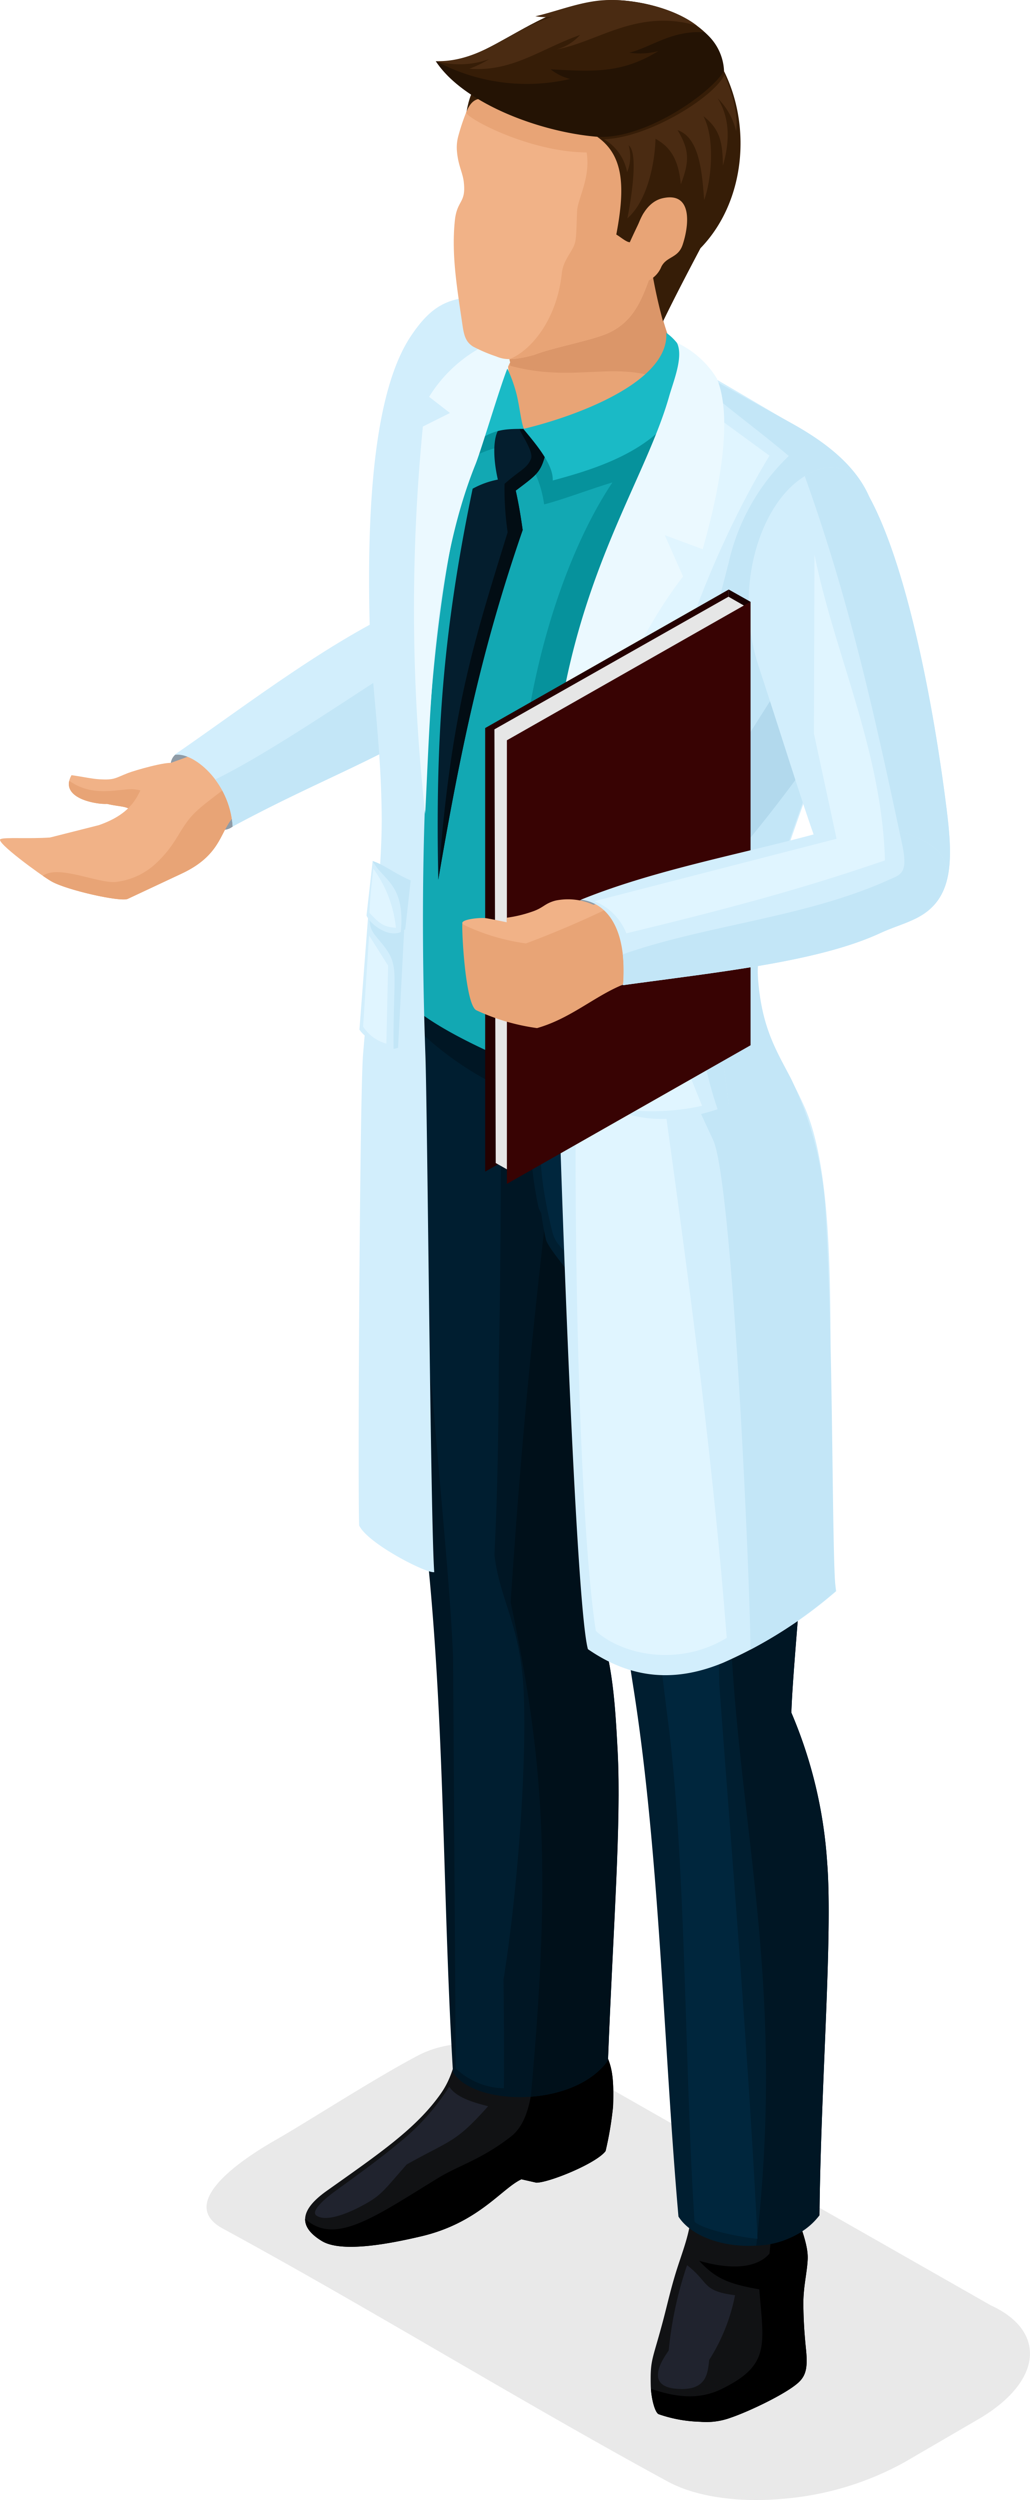 <svg xmlns="http://www.w3.org/2000/svg" width="118.915" height="288.487" viewBox="0 0 118.915 288.487"><g data-name="Group 7786" fill-rule="evenodd"><path data-name="Path 15896" d="M114.377 266.019l-48-27.336c-5.232-2.391-12.721-4.293-18.052-1.519-4.857 2.528-12.859 7.7-16.4 9.719-2.687 1.533-12.016 7.121-6.206 10.281 17.092 9.294 34.008 19.747 51.363 29.188 3.283 1.786 8.085 2.431 13.126 2.012a34.759 34.759 0 0 0 14.215-4.233q4.326-2.517 8.512-4.955c3.764-2.191 5.761-4.784 5.958-7.18.2-2.342-1.305-4.511-4.516-5.977z" fill="#231f20" opacity=".1" style="mix-blend-mode:multiply;isolation:isolate"/><g data-name="Group 7771"><g data-name="Group 7770"><path data-name="Path 15897" d="M53.469 234.502c-.974 3.423-1.219 5.19-2.642 7.183-2.834 3.973-7.016 6.811-13.1 11.126-2.9 2.053-3.509 4-.576 5.788 2.309 1.41 7.959.29 11.487-.54 6.622-1.558 9.3-5.543 11.564-6.579l1.714.388c1.4.025 6.922-2.2 8-3.644a39.487 39.487 0 0 0 .863-5.132c.205-5.6-.674-5.033-2.173-9.417-5.097.369-10.033.654-15.137.827z" fill="#111214"/><path data-name="Path 15898" d="M35.23 256.034c-.03.885.569 1.742 1.919 2.565 2.31 1.41 7.959.29 11.488-.54 6.621-1.558 9.3-5.543 11.563-6.579l1.714.388c1.4.025 6.922-2.2 8-3.644a39.487 39.487 0 0 0 .863-5.132c.205-5.6-.674-5.033-2.173-9.417-2.255.163-4.478.31-6.7.438-.4 3.689.137 10.054-2.9 12.422-3.4 2.648-6.045 3.354-8.314 4.733-7.226 4.394-12.001 7.965-15.46 4.766z"/><path data-name="Path 15899" d="M51.863 240.795c.722 1.066 2.142 1.667 4.49 2.252-3.787 4.269-4.32 3.87-9.407 6.728-2.563 2.928-2.919 3.484-4.555 4.429-1.953 1.128-4.71 2.287-5.87 1.453-.5-.358.173-1.36 2.324-2.919 2.439-1.768 4.922-3.559 7.169-5.428a26.455 26.455 0 0 0 5.849-6.515z" fill="#20232e"/></g><path data-name="Path 15900" d="M72.428 140.868a81.76 81.76 0 0 0 .723-13.079c-4.127-1.651-8.464-3.212-12.647-5.042l.3-.252c-4.434-2.081-8.255-5.314-13.369-8.248-2.14 6.737-2.933 9.753-2.77 15.233a168.4 168.4 0 0 0 2.4 21.666c.748 11.1 1.745 22.68 2.464 30.259 1.836 19.335 1.611 38.409 2.768 57.712 2.4 3.931 13.955 4.173 17.9-1.355.59-15.269 1.546-27.325 1.114-35.68-.36-6.955-.69-10.962-2.94-17.143 1.496-10.288 3.512-29.222 4.057-44.071z" fill="#001624"/><path data-name="Path 15901" d="M91.707 254.79c.847 2.473 1.621 4.389 1.541 5.945-.081 1.611-.521 3.177-.5 5.214.018 1.747.108 3.232.31 5.21.206 2.022 0 2.979-.892 3.787-1.442 1.313-5.738 3.344-7.775 4.034a8.168 8.168 0 0 1-3.563.48 15.885 15.885 0 0 1-4.777-.871c-.44-.166-.89-1.871-.922-3.351-.067-3.1.214-2.834 1.5-7.742.438-1.677.792-3.276 1.393-5.235.751-2.438 1.684-4.585 1.779-6.986l9.07-.353z" fill="#111214"/><path data-name="Path 15902" d="M91.707 254.79c.847 2.473 1.621 4.389 1.541 5.945-.081 1.611-.521 3.177-.5 5.214.018 1.747.108 3.232.31 5.21.206 2.022 0 2.979-.892 3.787-1.442 1.313-5.738 3.344-7.775 4.034a8.168 8.168 0 0 1-3.563.48 15.885 15.885 0 0 1-4.777-.871c-.4-.15-.805-1.562-.9-2.926h.024c2.772.945 5.462 1.323 8.124.022 5.621-2.745 4.89-5.026 4.361-11.505-3.656-.644-5.094-1.3-6.949-3.3 3.117.916 6.469 1.08 8.127-.824l.516-5.156z"/><path data-name="Path 15903" d="M58.954 184.88c3.791 17.913 4.751 30.553 2.33 57.071 3.488-.258 7.043-1.582 8.906-4.189.59-15.269 1.547-27.325 1.114-35.68-.36-6.955-.69-10.962-2.94-17.143 1.928-13.227 4.711-40.75 4.122-55.5l-7.917-3.167c-2.397 21.826-3.915 33.083-5.615 58.608z" fill="#00101a"/><path data-name="Path 15904" d="M67.154 148.729c1.462 14.876 4.325 35.553 5.987 46.112 3.021 19.185 3.493 41.68 5.189 60.943 2.622 4.1 12.5 4.945 16.279-.156.164-15.28 1.551-32.387.886-40.727a52.723 52.723 0 0 0-4.131-17.27c.38-11.908 6.594-60.829-1.614-70.429a7.234 7.234 0 0 0-1.544-2.173l-11.958-.934-14.184-1.65a41.111 41.111 0 0 0 .1 16.843 2.648 2.648 0 0 0 .319.7c.135 1 .314 2.015.543 3.028.212.924 2.483 3.522 4.128 5.713z" fill="#001e30"/><path data-name="Path 15905" d="M80.134 138.904c1.628 3.77 2.886 10.094 2.961 16.416.205 9.055.878 30.463 1.738 40.654 1.686 19.978 5.492 36.628 2.477 63.156a9.724 9.724 0 0 0 7.3-3.5c.164-15.28 1.551-32.387.886-40.727a52.717 52.717 0 0 0-4.131-17.27c.388-12.145 6.845-62.788-2.117-70.957l-13.658-.935c1.757 5.071 2.312 7.992 4.544 13.163z" fill="#001624"/><path data-name="Path 15906" d="M79.325 261.385c2.624 2.069 1.705 2.975 5.535 3.474a21.5 21.5 0 0 1-2.984 7.466c-.155 1.443-.271 3.337-3.082 3.355-5.248.034-1.607-4.3-1.589-4.461a43.422 43.422 0 0 1 2.12-9.834z" fill="#20232e"/><path data-name="Path 15907" d="M47.946 118.529a37.048 37.048 0 0 0 9.883 6.942c.015 6.772.01 19.314-.243 31.851-.027 7.414-.147 14.965-.467 21.25q-.018.458-.03.917c.63 5.218 3.076 8.163 3.383 16 .342 8.739-.792 23.378-2.34 32.939.051 4.2.078 8.378.043 12.549a8.224 8.224 0 0 1-5.556-2.3l-.311-47.484c-.3-7.566-1.464-18.893-2.4-30.544-1.983-13.911-3.907-30.059-1.962-42.12z" fill="#001e30"/><path data-name="Path 15908" d="M75.096 128.565l.035.01a234.068 234.068 0 0 0 6.4 22.551c1.744 15.1 1.3 31.586 1.51 43.233 1.572 21.306 3.353 42.655 4.416 63.988-1.939-.168-6.239-1.034-7.27-1.969-1.163-17.372-.957-41.869-3.121-58.2-.442-3.333-3.659-31.646-7.539-47.69-1.3-5.375-5.017-5.275-5.77-8.365-1.633-6.706-1.667-10.47-1-17.752 4.083 1.534 8.147 2.998 12.339 4.194z" fill="#00263d"/></g><g data-name="Group 7772"><path data-name="Path 15909" d="M27.054 95.218l-.707-2.262-.677-4.68c-2.273-1.369-3.987-1.827-4.953-1.436-.078.033-.173.046-.244.085-3.09 1.708 3.613 11.206 6.581 8.293z" fill="#8f9ba6"/><path data-name="Path 15910" d="M8.254 89.451c-1.491 2.661 2.856 3.4 4.117 3.318 1.74.426 2.543.11 3.41 1.366.973 1.409 4.319-5.99 4.208-6.072-.754-.226-4.435.837-5.224 1.146-1.469.573-1.532.818-3.273.717-.902-.053-1.787-.273-3.238-.475z" fill="#f1b287"/><path data-name="Path 15911" d="M7.992 90.098c-.5 2.134 3.225 2.743 4.378 2.671 1.74.426 2.543.11 3.41 1.366.6.865 3.671-2.827-.551-3.072-1.862.022-4.575.927-7.237-.965z" fill="#e8a476"/><path data-name="Path 15912" d="M32.62 91.638c-2.039.839-3.454 1.3-4.558 1.836-2.918 1.413-1.627 4.776-7.078 7.331l-6.24 2.925c-.816.382-7.09-1.018-8.843-2.043-1.245-.728-6.451-4.528-5.853-4.852.447-.243 3.188-.019 5.725-.191l5.655-1.43c5.36-1.878 4.378-4.963 6.276-6.2 2.473-1.608 5.034-1.247 9-4.918l4.746 1.69-.13 5.331z" fill="#f1b287"/><path data-name="Path 15913" d="M32.62 91.638c-2.039.839-3.454 1.3-4.558 1.836-2.918 1.413-1.627 4.776-7.078 7.331l-6.24 2.925c-.816.382-7.09-1.018-8.843-2.043a18.31 18.31 0 0 1-.951-.619c1.823-1.379 6.694 1.06 8.624.679a8.13 8.13 0 0 0 4.522-2.2c2.168-2.064 2.511-3.562 3.87-5.19.961-1.152 2.559-2.238 5.1-4.209l-1.172-5.576q.395-.223.814-.47l4.746 1.69-.13 5.331z" fill="#e8a476"/><path data-name="Path 15914" d="M54.028 81.223c-10.223 6.532-16.475 8.4-27.164 14.148-.323-5.174-4.61-8.691-6.746-8.254 8.6-5.911 18.712-13.836 28.457-17.876z" fill="#d2eefc"/><path data-name="Path 15915" d="M54.028 81.223c-10.223 6.532-16.475 8.4-27.164 14.148a10.1 10.1 0 0 0-2.014-5.423c5.011-2.454 11.563-6.785 18.4-11.244 1.147-.932-.364-4.773-.5-6.663z" fill="#c3e6f7"/></g><g data-name="Group 7774"><path data-name="Path 15916" d="M79.518 44.431c.423 4.965-13.173 11.467-18.353 8.926-.546-.268-.832-1.416-1.169-1.878.316-1.272-.114-1.815-.229-3.109a15.885 15.885 0 0 0-.757-4.148c-.617-1.68-.287-5.164-1.357-9.1l15.5-6.758 3.32-1.76c-1.588 7.742.167 11.341 3.045 17.827z" fill="#e8a476"/><path data-name="Path 15917" d="M79.518 44.431a2.27 2.27 0 0 1-.068.835c-7.349-4.627-11.925-.751-20.543-3.054a56.768 56.768 0 0 0-1.254-7.087l15.5-6.758 3.32-1.76c-1.588 7.739.166 11.338 3.045 17.824z" fill="#db9669"/><g data-name="Group 7773"><path data-name="Path 15918" d="M45.954 113.89a2.185 2.185 0 0 0 .39.943c4.386 6.111 31.9 15.322 37.653 14.844-4.569-39.726 37.035-73.544-7.541-86.639l-12.824 7.059-4.589-.823-.588-5.648c-6.207 6.171-9.077 14.348-10.181 25.719-1.442 14.88 1.68 28.225-2.32 44.545z" fill="#12a8b3"/><path data-name="Path 15919" d="M66.213 125.29c7.627 2.712 15.092 4.612 17.788 4.389-4.569-39.726 37.035-73.544-7.541-86.639l-12.824 7.059-4.589-.823-.588-5.648a29.973 29.973 0 0 0-6.389 9.412l.368.4c3.347-1.06 5.1-2.417 6.831-1.654 1.422.629 3.05 2.868 3.552 6.42 2.022-.506 5.878-1.957 7.882-2.53-7.429 11.079-14.358 34.89-9.158 59.755.645 3.095 3.275 6.669 4.668 9.859z" fill="#06929c"/><path data-name="Path 15920" d="M63.224 51.397c-.741 3.1-.862 3.085-3.68 5.218.348 1.574.573 2.933.8 4.545-4.6 13.329-7.048 24.607-9.745 40.359-.327-16.115.474-28.348 3.968-45.125a9.882 9.882 0 0 1 2.91-1.051c-.772-3.417-.341-5.621.36-6.035 2.526-.093 3.578.206 5.387 2.089z" fill="#041e2e"/><path data-name="Path 15921" d="M63.224 51.397c-.741 3.1-.862 3.085-3.68 5.218.348 1.574.573 2.933.8 4.545-4.6 13.329-7.048 24.607-9.745 40.359 1.43-19.209 3.955-26.976 8.01-40.1a34.853 34.853 0 0 1-.359-5.586c1.806-1.6 2.582-1.759 3.044-2.858.41-.975-1.607-3.439-1.278-3.634 1.261.367 1.399.173 3.208 2.056z" fill="#020d14"/><path data-name="Path 15922" d="M60.479 49.49c-.315-.8-.477-2.463-.817-3.907a16.95 16.95 0 0 0-1.077-3.039c-1.764.224-2.535 5.55-4.033 8.7 2.319-1.617 3.326-1.759 5.927-1.754z" fill="#1abac6"/><path data-name="Path 15923" d="M76.922 38.402c.354 5.7-10.462 9.658-16.5 11.094 1.515 1.828 3.471 4.127 3.394 5.953 4.352-1.191 11.735-3.238 14.726-8.8a6.11 6.11 0 0 0-1.62-8.247z" fill="#1abac6"/></g></g><g data-name="Group 7779"><path data-name="Path 15924" d="M56.472 34.299c-4.488-.219-6.582.827-9.025 4.467-4.4 6.553-5.082 20.5-4.773 33.076.176 7.123 1.3 13.385 1.392 22.235.071 7.135-1.364 17.916-2.153 27.624-.384 4.727-.617 50.654-.447 54.33.963 2.076 7.769 5.562 8.667 5.387-.414-5.3-.783-52.977-1.021-59.7-.753-21.278-.208-47.519 4.318-64.972 1.132-4.366 1.766-9.354 4.217-13.19.414-.628.815-1.235 1.191-1.82a50.742 50.742 0 0 0-1.185-6.615l1.151-.5a20.026 20.026 0 0 0-2.332-.322z" fill="#d2eefc"/><path data-name="Path 15925" d="M91.362 48.829c-2.45-1.358-7.444-4.417-12.828-7.425 4.533 5.432-6.417 18.494-11.5 34.78-1.727 5.536-2.849 13.608-3.119 21.645-.262 7.756 2.2 86.2 3.962 92.478 5.13 3.542 10.2 3.794 15.593 1.574a51.681 51.681 0 0 0 13.076-8.27c-2.056-14.613 1.51-44.254-3.66-55.87-2.507-5.632-5.131-7.992-5.391-15.072-.371-10.151 13.868-37.205 13.736-51.211-.059-6.218-5.292-10.09-9.869-12.629z" fill="#d2eefc"/><path data-name="Path 15926" d="M91.362 48.829l-12.473-6.917c1.862 2.985 6.825 6.187 12.177 10.705a24.472 24.472 0 0 0-6.915 12.209c-2.817 11.138-7.124 25.8-7.864 35.982-1.177 16.209 2.7 23.51 6.042 30.737 2.266 4.9 4.285 51.222 4.315 58.812a52.561 52.561 0 0 0 9.843-6.745c-.466-4.4-.247-28.168-1.141-43.055a40.407 40.407 0 0 0-4.043-16.129c-1.758-3.36-3.409-5.958-3.807-11.759-.695-10.134 13.868-37.205 13.736-51.211-.06-6.218-5.293-10.09-9.87-12.629z" fill="#c3e6f7"/><path data-name="Path 15927" d="M76.287 100.808a75.576 75.576 0 0 0-.2 7.1c6.865-6.254 13.312-14.254 19.33-22.914 3.083-8.671 5.873-17.37 5.815-23.536z" fill="#b2d9ed"/><path data-name="Path 15928" d="M58.054 38.975a16.23 16.23 0 0 0-8.512 6.816l2.406 1.865-3.128 1.564a216.551 216.551 0 0 0 .271 44.7c.637-12.441.84-28.008 5.8-40.326.78-1.939 3.4-10.907 4.006-11.759-.476-1.971-.243-.808-.843-2.86z" fill="#ebf9ff"/><path data-name="Path 15929" d="M81.225 47.017l7.611 5.565c-6.3 10.378-14.752 29.865-14.985 49.557-.112 9.494 7.092 48.546 10.052 86.867-5.625 3.4-12.135 1.923-15.111-.8-3-19.3-3.45-94.8.6-110.135 3.48-13.142 9.462-22.66 11.833-31.054z" fill="#e0f5ff"/><g data-name="Group 7775"><path data-name="Path 15930" d="M82.214 112.838c-6.129-.209-7.815-.218-13.119.735l2.443 14.656c3.433 1.455 8.307 1.058 12.61-.723z" fill="#d2eefc"/><path data-name="Path 15931" d="M82.214 112.838c-6.129-.209-7.815-.218-13.119.735.762 4.37.4 4.328 5.081 4.608 8.365.5 5.788 1.426 8.672 9.815.127.369.871-.313 1.3-.49z" fill="#c3e6f7"/><path data-name="Path 15932" d="M81.765 110.971c-6.168-.189-8.918-.666-13.494-.683l1.18 5.833c1.562.814 9.765 1.785 13.389.07z" fill="#d2eefc"/><path data-name="Path 15933" d="M81.765 110.971c-6.168-.189-8.918-.666-13.494-.683 4.458 1.654 11.978 1.2 13.291 6.358a7.562 7.562 0 0 0 1.278-.455z" fill="#c3e6f7"/><path data-name="Path 15934" d="M70.218 118.679l7.721 1.248 3.119 7.677a26.6 26.6 0 0 1-8.567.479z" fill="#e0f5ff"/><path data-name="Path 15935" d="M68.936 111.059c3.6 1.1 8.663 2.63 10.786 5.315a27.208 27.208 0 0 1-9.455-.621 21.4 21.4 0 0 1-1.331-4.694z" fill="#e0f5ff"/></g><g data-name="Group 7778"><g data-name="Group 7776"><path data-name="Path 15936" d="M46.754 105.485c-1.815-1.98-2.319-2.476-4-3.041l-1.259 16.367c.843 1.33 3.617 2.433 4.46 2.093z" fill="#d2eefc"/><path data-name="Path 15937" d="M46.754 105.485c-1.815-1.98-2.319-2.476-4-3.041-.181 4.648-.285 4.5 1.09 6.135 2.457 2.919 1.517 3.116 1.595 12.448a1.742 1.742 0 0 0 .516-.123z" fill="#c3e6f7"/><path data-name="Path 15938" d="M42.613 107.943l2.194 3.491-.2 9a4.7 4.7 0 0 1-2.685-1.971z" fill="#e0f5ff"/></g><g data-name="Group 7777"><path data-name="Path 15939" d="M47.415 101.598c-2.031-.894-2.862-1.707-4.391-2.24l-.71 6.282c.369 1.033 2.935 2.98 4.474 1.581z" fill="#d2eefc"/><path data-name="Path 15940" d="M47.415 101.598c-2.031-.894-2.862-1.707-4.391-2.24 1.18 2.245 3.785 2.615 3.25 8.2a1.867 1.867 0 0 0 .514-.335z" fill="#c3e6f7"/><path data-name="Path 15941" d="M43.1 100.245a13.932 13.932 0 0 1 2.608 6.818c-1.414-.1-1.86-.459-3.051-1.72.052-1.687.245-3.253.443-5.098z" fill="#e0f5ff"/></g></g><path data-name="Path 15942" d="M82.77 43.69c1.786 4.345.5 12.164-1.646 19.687l-4.375-1.623 2.11 4.766c-8.792 11.488-13.712 28.6-14.394 46.176-4.756-38.058 8.994-53.609 12.782-66.937.509-1.791 1.7-4.618.9-6.209a10.763 10.763 0 0 1 4.623 4.14z" fill="#ebf9ff"/></g><g data-name="Group 7780"><path data-name="Path 15943" d="M61.692 40.946c2.041-.819 6.709-1.668 8.561-2.52 4.052-1.865 4.357-6.011 6.433-10.969 3.776-1.681 5.265-3.323 5.992-5.375 1.724-4.871-.028-10.857-3.254-14.592a13.578 13.578 0 0 0-11.043-4.711c-8.785.123-13.549 5.777-15.48 12.959a4.988 4.988 0 0 0-.133 1.854c.155 1.557.652 2.335.775 3.4.291 2.5-.79 2.044-1.035 4.5-.4 3.979.26 7.734.9 12.117.189 1.289.451 1.891 1.2 2.378a17.662 17.662 0 0 0 2.665 1.138c.908.375 1.819.526 4.419-.179z" fill="#f1b287"/><path data-name="Path 15944" d="M61.692 40.946c2.041-.819 6.709-1.668 8.561-2.52 4.052-1.865 4.357-6.011 6.433-10.969 3.776-1.681 5.265-3.323 5.992-5.375 1.724-4.871-.028-10.857-3.254-14.592a13.578 13.578 0 0 0-11.043-4.711c-7.632.107-12.228 4.388-14.57 10.218.313.809 7.446 4.552 13.915 4.594.485 2.92-1.035 5.319-1.1 6.787-.067 1.407-.06 2.608-.188 3.4-.19 1.17-1.391 2.073-1.573 3.748-.589 5.451-3.594 8.938-6.038 9.918a11.312 11.312 0 0 0 2.865-.498z" fill="#e8a476"/><path data-name="Path 15945" d="M56.79 11.417c-.968.034-2.133-.524-2.926 1.463.575-3.255 1.562-3.557 3.57-3.863z" fill="#361d07"/><path data-name="Path 15946" d="M68.93 15.771c6.153-.622 12.977-4.952 14.575-7.727 3.322 6.516 2.516 15.291-2.634 20.6-1.483 2.814-2.935 5.582-4.324 8.444a59.716 59.716 0 0 1-2-12.073l-.264-.381c-.355.736-1.24 2.56-1.568 3.319-.387 0-1.015-.562-1.563-.89 1.084-5.673.793-9.181-2.222-11.292z" fill="#361d07"/><path data-name="Path 15947" d="M68.52 15.49c-6.463-.565-14.967-3.521-18.2-8.426 5.862.884 12.51-7.86 21.772-6.993C77.461.571 83.26 3.324 83.509 8c-1.755 2.311-9.598 7.962-14.989 7.49z" fill="#361d07"/><path data-name="Path 15948" d="M68.784 15.769c-6.463-.566-15.231-3.8-18.468-8.705l.056.007a22.182 22.182 0 0 0 15.455 2.042A5.96 5.96 0 0 1 63.574 8c4.869.264 8.221.5 12.439-2.107a8.307 8.307 0 0 1-3.368.184c2.5-.592 4.869-2.608 8.7-2.35a6.079 6.079 0 0 1 2.246 4.449c-1.575 2.691-9.417 8.064-14.807 7.593z" fill="#241304"/><path data-name="Path 15949" d="M76.492 22.877c3.466-.79 3.084 3.077 2.32 5.366-.525 1.573-1.842 1.315-2.456 2.535a3.056 3.056 0 0 1-2.983 1.905c-2.031-.269-.455-3.164-.087-4.34-.032-1.993 1.007-4.964 3.206-5.466z" fill="#e8a476"/><path data-name="Path 15950" d="M83.638 8.629c.5 1.138 1.69 4.249 1.347 6.5a7.952 7.952 0 0 0-2.137-3.8c1.309 2.1 1.515 4.688.614 7.786-.042-2.681-.32-4.2-2.253-5.708 1.409 2.659.889 7.543.088 9.659-.246-3.033-.49-7.171-3.074-8.049 1.506 2.461 1.284 3.817.381 6.263-.264-2.717-1.074-4.242-2.927-5.268-.051 2.472-.816 7.054-3.248 9.19.2-.968 1.44-7.505.146-8.429a4.685 4.685 0 0 1-.176 3.1 5.575 5.575 0 0 0-2.663-3.805c5.207-.164 12.753-4.92 13.902-7.439z" fill="#4a2b12"/><path data-name="Path 15951" d="M80.454 2.957C77.831.899 73.206-.143 69.887.015c-2.816.131-5.549 1.29-8.077 1.86a6.842 6.842 0 0 0 2.02.058c-4.476 1.255-8.206 5.244-13.435 5.122a10.012 10.012 0 0 0 6.088-.235A13.458 13.458 0 0 1 54.2 7.933c4.975.382 8.256-2.314 12.761-3.893a5.564 5.564 0 0 1-2.722 1.668c4.84-.879 9.315-4.75 16.215-2.751z" fill="#4a2b12"/></g><g data-name="Group 7785"><g data-name="Group 7781"><path data-name="Path 15952" d="M99.954 56.626c4.722 7.957 7.894 25.175 9.328 36.678.73 5.851.884 10.469-3.488 12.656-4.144 2.072-8.8-1.685-10.538-6.1-2.064-5.228-3.995-11.777-7.653-22.917-2.914-8.873-.009-17.828 4.331-21.305 2.512-2.012 5.702-2.915 8.02.988z" fill="#d2eefc"/><path data-name="Path 15953" d="M99.954 56.626c4.722 7.957 7.894 25.175 9.328 36.678.73 5.851.884 10.469-3.489 12.656-2.908 1.455-6.067.037-8.294-2.463a51.573 51.573 0 0 0 5.032-1.929c1.443-.649 2.351-.711 1.626-4.121-3.226-15.175-6.1-28.171-11.249-42.505 2.323-1.467 5.018-1.73 7.046 1.684z" fill="#c3e6f7"/></g><g data-name="Group 7782"><path data-name="Path 15954" d="M86.64 69.439l-2.509-1.412v51.188l2.509 1.412z" fill="#1a0101"/><path data-name="Path 15955" d="M84.131 68.027L56.014 84.013v51.188l28.117-15.986z" fill="#240101"/><path data-name="Path 15956" d="M84.103 68.858l-27.02 15.306.15 50.042 2.417 1.368 24.452-17.8 2.368-47.562z" fill="#e6e6e6"/><path data-name="Path 15957" d="M86.64 69.439L58.522 85.425v51.188l28.118-15.986z" fill="#380303"/></g><g data-name="Group 7784"><path data-name="Path 15958" d="M72.329 113.507l1.349-2.924-.759-5.25c-2.55-1.536-4.472-2.049-5.555-1.61a2.481 2.481 0 0 0-.274.095c-3.466 1.916.454 11.735 5.239 9.689z" fill="#8f9ba6"/><g data-name="Group 7783"><path data-name="Path 15959" d="M62.003 118.638a24.4 24.4 0 0 1-7-2.054c-1.344-.63-1.762-10.123-1.6-10.149 1.691.294 5.412 1.222 7.22 1.449 2.193-.693 9.127-3.1 11.32-3.791l2.076 4.36.094 4.534a6.418 6.418 0 0 0-2.507.768c-3.152 1.367-5.84 3.81-9.603 4.883z" fill="#e8a476"/><path data-name="Path 15960" d="M60.726 108.868a24.383 24.383 0 0 1-7-2.055c-1.343-.63 1.624-.992 2.444-.849 1.691.294 3.08.672 4.887.9 2.194-.692 7.031-2.223 9.17-3.08l1.8.146a113.633 113.633 0 0 1-11.301 4.938z" fill="#f1b287"/><path data-name="Path 15961" d="M58.515 105.9c-.367 2.608 3.617 1.367 4.608.907.867-.069 7.031-1.808 5.826-2.185a7.151 7.151 0 0 0-4.814-.7c-1.315.352-1.36.846-2.792 1.31a14.8 14.8 0 0 1-2.828.668z" fill="#f1b287"/></g><path data-name="Path 15962" d="M108.936 102.252a6.531 6.531 0 0 1-2.42 3.232c-1.226.928-3.03 1.334-4.883 2.19-7.168 3.314-18.552 4.473-29.7 6.011.468-5.984-1.484-9.42-4.849-9.869 9.257-3.759 20.483-5.607 29.746-8.339a18.744 18.744 0 0 1 3.5-.68c3.769 1.366 10.424 2.207 8.606 7.455z" fill="#d2eefc"/><path data-name="Path 15963" d="M108.936 102.252a6.531 6.531 0 0 1-2.42 3.232c-1.226.928-3.03 1.334-4.883 2.19-7.168 3.314-18.552 4.473-29.7 6.011a18.954 18.954 0 0 0-.03-3.564c9.716-3.4 21.018-4.235 30.628-8.553 1.443-.649 2.351-.711 1.626-4.121l-.33-1.549c3.272 1.052 6.427 2.537 5.109 6.354z" fill="#c3e6f7"/><path data-name="Path 15964" d="M94.032 63.983c2.26 11.342 7.772 22.563 8.138 35.3-10.294 3.547-19.276 5.85-29.855 8.421a6.647 6.647 0 0 0-3.688-3.714l27.957-7.2-2.615-12.14z" fill="#e0f5ff"/></g></g></g></svg>